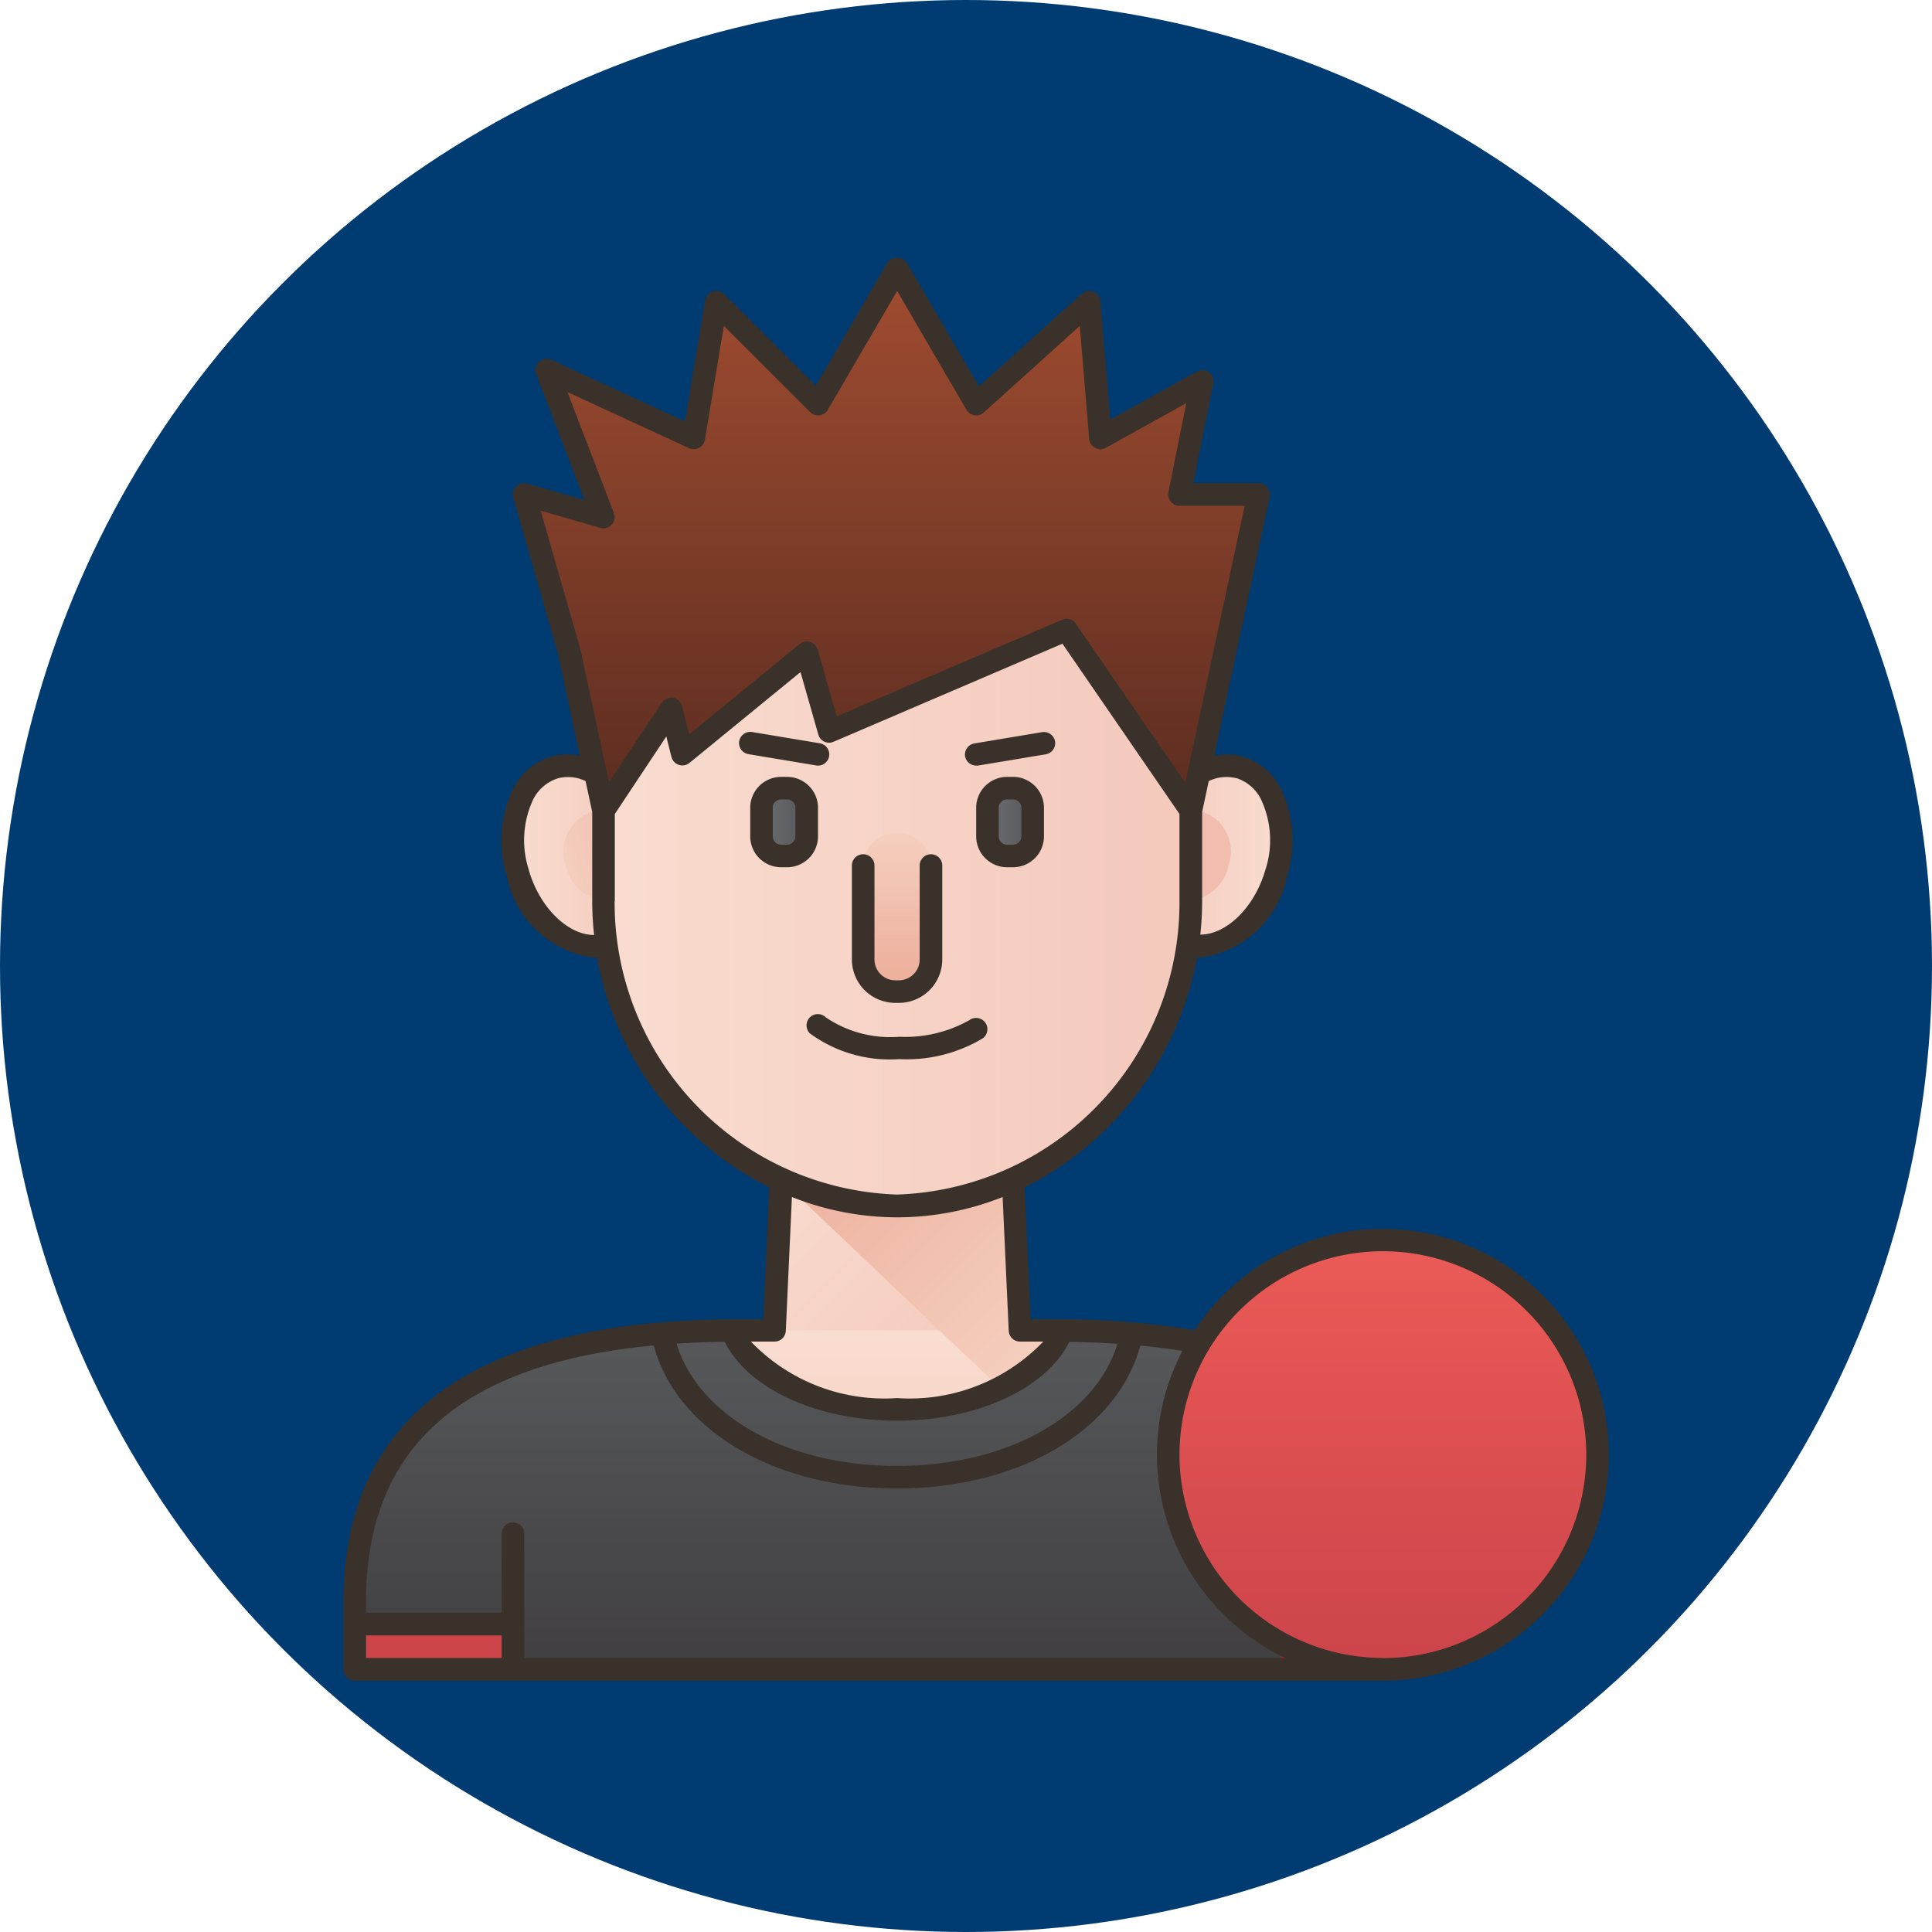 <svg xmlns="http://www.w3.org/2000/svg" xmlns:xlink="http://www.w3.org/1999/xlink" width="45" height="45" viewBox="0 0 45 45">
    <defs>
        <linearGradient id="linear-gradient" x1=".483" x2=".664" y1=".632" y2=".632" gradientUnits="objectBoundingBox">
            <stop offset="0" stop-color="#f9ddd0"/>
            <stop offset=".1" stop-color="#f8dbce"/>
            <stop offset=".2" stop-color="#f8d9cc"/>
            <stop offset=".3" stop-color="#f7d7ca"/>
            <stop offset=".4" stop-color="#f7d5c8"/>
            <stop offset=".5" stop-color="#f6d3c6"/>
            <stop offset=".6" stop-color="#f6d1c4"/>
            <stop offset=".7" stop-color="#f5cfc2"/>
            <stop offset=".8" stop-color="#f5cdc0"/>
            <stop offset=".9" stop-color="#f4cbbe"/>
            <stop offset="1" stop-color="#f4cabc"/>
        </linearGradient>
        <linearGradient id="linear-gradient-2" x1=".754" x2=".992" y1=".563" y2=".563" xlink:href="#linear-gradient"/>
        <linearGradient id="linear-gradient-3" x1=".483" x2=".666" y1=".596" y2=".596" gradientUnits="objectBoundingBox">
            <stop offset="0" stop-color="#ecae99"/>
            <stop offset=".1" stop-color="#edb19d"/>
            <stop offset=".2" stop-color="#eeb4a1"/>
            <stop offset=".3" stop-color="#efb7a5"/>
            <stop offset=".4" stop-color="#f0bba8"/>
            <stop offset=".5" stop-color="#f1beac"/>
            <stop offset=".6" stop-color="#f2c1b0"/>
            <stop offset=".7" stop-color="#f3c5b3"/>
            <stop offset=".8" stop-color="#f4c8b7"/>
            <stop offset=".9" stop-color="#f5cbbb"/>
            <stop offset="1" stop-color="#f5cfbe"/>
        </linearGradient>
        <linearGradient id="linear-gradient-4" x1=".754" x2=".992" y1=".563" y2=".563" gradientUnits="objectBoundingBox">
            <stop offset="0" stop-color="#57585b"/>
            <stop offset=".1" stop-color="#545658"/>
            <stop offset=".2" stop-color="#525356"/>
            <stop offset=".3" stop-color="#505153"/>
            <stop offset=".4" stop-color="#4e4e51"/>
            <stop offset=".5" stop-color="#4c4c4e"/>
            <stop offset=".6" stop-color="#49494c"/>
            <stop offset=".7" stop-color="#474649"/>
            <stop offset=".8" stop-color="#454446"/>
            <stop offset=".9" stop-color="#434144"/>
            <stop offset="1" stop-color="#403f41"/>
        </linearGradient>
        <linearGradient id="linear-gradient-5" x1=".134" x2=".241" y1=".42" y2=".42" xlink:href="#linear-gradient"/>
        <linearGradient id="linear-gradient-6" x1=".259" x2=".366" y1=".58" y2=".58" xlink:href="#linear-gradient"/>
        <linearGradient id="linear-gradient-7" x1=".269" x2=".317" y1=".378" y2=".378" gradientUnits="objectBoundingBox">
            <stop offset="0" stop-color="#f5cfbe"/>
            <stop offset=".1" stop-color="#f5cdbd"/>
            <stop offset=".2" stop-color="#f4cbbb"/>
            <stop offset=".3" stop-color="#f4c9b9"/>
            <stop offset=".4" stop-color="#f3c7b8"/>
            <stop offset=".5" stop-color="#f3c6b6"/>
            <stop offset=".6" stop-color="#f2c4b4"/>
            <stop offset=".7" stop-color="#f1c2b3"/>
            <stop offset=".8" stop-color="#f1c0b1"/>
            <stop offset=".9" stop-color="#f0beaf"/>
            <stop offset="1" stop-color="#f0bdae"/>
        </linearGradient>
        <linearGradient id="linear-gradient-8" x1="-1.399" x2="-1.35" y1="10.997" y2="10.997" xlink:href="#linear-gradient-7"/>
        <linearGradient id="linear-gradient-9" x1=".205" x2=".67" y1=".393" y2=".393" xlink:href="#linear-gradient"/>
        <linearGradient id="linear-gradient-10" x1=".33" x2=".366" y1=".397" y2=".397" gradientUnits="objectBoundingBox">
            <stop offset="0" stop-color="#6a6e72"/>
            <stop offset=".1" stop-color="#686b6f"/>
            <stop offset=".2" stop-color="#66696d"/>
            <stop offset=".3" stop-color="#64676b"/>
            <stop offset=".4" stop-color="#626468"/>
            <stop offset=".5" stop-color="#606266"/>
            <stop offset=".6" stop-color="#5e6064"/>
            <stop offset=".7" stop-color="#5c5d61"/>
            <stop offset=".8" stop-color="#5a5b5f"/>
            <stop offset=".9" stop-color="#58595d"/>
            <stop offset="1" stop-color="#56575b"/>
        </linearGradient>
        <linearGradient id="linear-gradient-11" x1=".509" x2=".545" y1=".397" y2=".397" xlink:href="#linear-gradient-10"/>
        <linearGradient id="linear-gradient-12" x1=".405" x2=".516" y1=".563" y2=".563" gradientUnits="objectBoundingBox">
            <stop offset="0" stop-color="#f5cfbe"/>
            <stop offset=".1" stop-color="#f5cbbb"/>
            <stop offset=".2" stop-color="#f4c8b7"/>
            <stop offset=".3" stop-color="#f3c5b3"/>
            <stop offset=".4" stop-color="#f2c1b0"/>
            <stop offset=".5" stop-color="#f1beac"/>
            <stop offset=".6" stop-color="#f0bba8"/>
            <stop offset=".7" stop-color="#efb7a5"/>
            <stop offset=".8" stop-color="#eeb4a1"/>
            <stop offset=".9" stop-color="#edb19d"/>
            <stop offset="1" stop-color="#ecae99"/>
        </linearGradient>
        <linearGradient id="linear-gradient-13" x1=".69" x2=".992" y1=".179" y2=".179" gradientUnits="objectBoundingBox">
            <stop offset="0" stop-color="#eb5b57"/>
            <stop offset=".1" stop-color="#e85855"/>
            <stop offset=".2" stop-color="#e55654"/>
            <stop offset=".3" stop-color="#e25453"/>
            <stop offset=".4" stop-color="#df5152"/>
            <stop offset=".5" stop-color="#dc4f51"/>
            <stop offset=".6" stop-color="#d84d4f"/>
            <stop offset=".7" stop-color="#d54a4e"/>
            <stop offset=".8" stop-color="#d2484d"/>
            <stop offset=".9" stop-color="#cf464c"/>
            <stop offset="1" stop-color="#cc444a"/>
        </linearGradient>
        <linearGradient id="linear-gradient-14" x1=".001" x2=".388" y1=".567" y2=".567" gradientUnits="objectBoundingBox">
            <stop offset="0" stop-color="#a14d31"/>
            <stop offset=".1" stop-color="#9a492f"/>
            <stop offset=".2" stop-color="#93462d"/>
            <stop offset=".3" stop-color="#8c432c"/>
            <stop offset=".4" stop-color="#85402a"/>
            <stop offset=".5" stop-color="#7f3d29"/>
            <stop offset=".6" stop-color="#783927"/>
            <stop offset=".7" stop-color="#713625"/>
            <stop offset=".8" stop-color="#6a3324"/>
            <stop offset=".9" stop-color="#633022"/>
            <stop offset="1" stop-color="#5c2d20"/>
        </linearGradient>
        <clipPath id="clip-path">
            <path id="Path_2497" d="M119.789-144.211H114l.263-5.789h5.263z" class="cls-1" data-name="Path 2497" transform="translate(-114 150)"/>
        </clipPath>
        <clipPath id="clip-path-2">
            <path id="Path_2499" d="M19.286-93h-7.31C7.039-93 3-91.605 3-86.684v1.579h25.263v-1.579c0-4.921-4.04-6.316-8.977-6.316z" class="cls-1" data-name="Path 2499" transform="translate(-3 93)"/>
        </clipPath>
        <clipPath id="clip-path-3">
            <path id="Path_2501" d="M122.675-145h-.8l-.227-5h-5.263l-.068 1.5 5.068 4.815 2.895-1.26c-.519-.037-1.056-.055-1.605-.055z" class="cls-1" data-name="Path 2501" transform="translate(-116.32 150)"/>
        </clipPath>
        <clipPath id="clip-path-4">
            <path id="Path_2503" d="M19.477-92.98c-.4 1.054-1.969 1.84-3.846 1.84s-3.445-.787-3.846-1.84C6.936-92.944 3-91.523 3-86.666v1.579h25.263v-1.579c0-4.857-3.937-6.278-8.786-6.314z" class="cls-1" data-name="Path 2503" transform="translate(-3 92.98)"/>
        </clipPath>
        <clipPath id="clip-path-5">
            <path id="Path_2505" d="M48.037-241.305c.332 1.14-.052 2.248-.858 2.474s-1.729-.515-2.061-1.655.052-2.248.858-2.474 1.729.514 2.061 1.655z" class="cls-1" data-name="Path 2505" transform="translate(-44.998 243.001)"/>
        </clipPath>
        <clipPath id="clip-path-6">
            <path id="Path_2507" d="M213.12-241.305c-.332 1.14.052 2.248.858 2.474s1.729-.515 2.061-1.655-.052-2.248-.858-2.474-1.729.514-2.061 1.655z" class="cls-1" data-name="Path 2507" transform="translate(-213.001 243.001)"/>
        </clipPath>
        <clipPath id="clip-path-7">
            <path id="Path_2509" d="M60.3-230.182a.981.981 0 0 1-.584 1.261 1.011 1.011 0 0 1-1.164-.79.981.981 0 0 1 .584-1.261 1.011 1.011 0 0 1 1.164.79z" class="cls-1" data-name="Path 2509" transform="translate(-58.502 230.999)"/>
        </clipPath>
        <clipPath id="clip-path-8">
            <path id="Path_2511" d="M214.545-230.182a.981.981 0 0 0 .584 1.261 1.011 1.011 0 0 0 1.164-.79.981.981 0 0 0-.583-1.261 1.011 1.011 0 0 0-1.165.79z" class="cls-1" data-name="Path 2511" transform="translate(-214.498 230.999)"/>
        </clipPath>
        <clipPath id="clip-path-9">
            <path id="Path_2513" d="M75.842-314.842A7.093 7.093 0 0 1 69-321.948v-4.21A6.862 6.862 0 0 1 75.842-333a6.862 6.862 0 0 1 6.842 6.842v4.21a7.093 7.093 0 0 1-6.842 7.106z" class="cls-1" data-name="Path 2513" transform="translate(-69 333)"/>
        </clipPath>
        <clipPath id="clip-path-10">
            <path id="Path_2515" d="M111.6-235.421h-.139a.458.458 0 0 1-.457-.457v-.665a.458.458 0 0 1 .457-.457h.139a.458.458 0 0 1 .457.457v.665a.458.458 0 0 1-.457.457z" class="cls-1" data-name="Path 2515" transform="translate(-111 237)"/>
        </clipPath>
        <clipPath id="clip-path-11">
            <path id="Path_2517" d="M171.6-235.421h-.139a.458.458 0 0 1-.457-.457v-.665a.458.458 0 0 1 .457-.457h.139a.458.458 0 0 1 .457.457v.665a.458.458 0 0 1-.457.457z" class="cls-1" data-name="Path 2517" transform="translate(-171 237)"/>
        </clipPath>
        <clipPath id="clip-path-12">
            <path id="Path_2519" d="M138.831-221.316h-.083a.75.75 0 0 1-.748-.748v-2.188a.75.75 0 0 1 .748-.748h.083a.75.75 0 0 1 .748.748v2.188a.75.75 0 0 1-.748.748z" class="cls-1" data-name="Path 2519" transform="translate(-138 225)"/>
        </clipPath>
        <clipPath id="clip-path-13">
            <path id="Path_2523" d="M229-112a5 5 0 0 1-5 5 5 5 0 0 1-5-5 5 5 0 0 1 5-5 5 5 0 0 1 5 5z" class="cls-1" data-name="Path 2523" transform="translate(-219 117)"/>
        </clipPath>
        <clipPath id="clip-path-14">
            <path id="Path_2525" d="M60.631-366.579l-5.526 2.368-.526-1.842-2.895 2.368-.263-1.053-1.579 2.368-.789-3.684L48-369.737l1.842.526-1.316-3.421 3.421 1.579.526-3.158 2.368 2.368L56.684-375l1.842 3.158 2.632-2.368.263 3.158 2.368-1.316-.526 2.632H65.1l-1.579 7.368z" class="cls-1" data-name="Path 2525" transform="translate(-48 375)"/>
        </clipPath>
        <style>
            .cls-1{fill:none;clip-rule:evenodd}.cls-33{fill:#3a322a}
        </style>
    </defs>
    <g id="Group_181" data-name="Group 181" transform="translate(-1364 -739)">
        <circle id="Ellipse_589" cx="22.5" cy="22.5" r="22.5" fill="#003b71" data-name="Ellipse 589" transform="translate(1364 739)"/>
        <g id="Group_282" data-name="Group 282" transform="translate(1372 1122.891)">
            <g id="Group_255" clip-path="url(#clip-path)" data-name="Group 255" transform="translate(10 -357.901)">
                <g id="Group_254" data-name="Group 254" transform="rotate(45 44.288 -11.645)">
                    <path id="Path_2496" fill="url(#linear-gradient)" d="M0 20.841L20.841 0 44.28 23.439 23.439 44.28z" data-name="Path 2496"/>
                </g>
            </g>
            <g id="Group_257" clip-path="url(#clip-path-2)" data-name="Group 257" transform="translate(.263 -352.901)">
                <g id="Group_256" data-name="Group 256" transform="rotate(90 27.1 2.11)">
                    <path id="Path_2498" fill="url(#linear-gradient-2)" d="M0 29.473V0h33.148v29.473z" data-name="Path 2498"/>
                </g>
            </g>
            <g id="Group_259" clip-path="url(#clip-path-3)" data-name="Group 259" transform="translate(10.203 -357.901)">
                <g id="Group_258" data-name="Group 258" transform="rotate(45.248 43.993 -11.77)">
                    <path id="Path_2500" fill="url(#linear-gradient-3)" d="M0 20.931L20.75 0l23.54 23.337-20.75 20.931z" data-name="Path 2500"/>
                </g>
            </g>
            <g id="Group_261" clip-path="url(#clip-path-4)" data-name="Group 261" transform="translate(.263 -352.899)">
                <g id="Group_260" data-name="Group 260" transform="rotate(90 27.101 2.109)">
                    <path id="Path_2502" fill="url(#linear-gradient-4)" d="M0 29.473V0h33.148v29.473z" data-name="Path 2502"/>
                </g>
            </g>
            <g id="Group_263" clip-path="url(#clip-path-5)" data-name="Group 263" transform="translate(3.947 -366.059)">
                <g id="Group_262" data-name="Group 262" transform="translate(-3.947 -11.832)">
                    <path id="Path_2504" fill="url(#linear-gradient-5)" d="M-45-158.891h29.473v33.148H-45z" data-name="Path 2504" transform="translate(45 158.891)"/>
                </g>
            </g>
            <g id="Group_265" clip-path="url(#clip-path-6)" data-name="Group 265" transform="translate(18.684 -366.059)">
                <g id="Group_264" data-name="Group 264" transform="rotate(180 5.394 10.658)">
                    <path id="Path_2506" fill="url(#linear-gradient-6)" d="M29.473 33.148H0V0h29.473z" data-name="Path 2506"/>
                </g>
            </g>
            <g id="Group_267" clip-path="url(#clip-path-7)" data-name="Group 267" transform="translate(5.132 -365.006)">
                <g id="Group_266" data-name="Group 266" transform="rotate(-15.42 -45.722 45.056)">
                    <path id="Path_2508" fill="url(#linear-gradient-7)" d="M8.817 0l28.411 7.84-8.817 31.953L0 31.954z" data-name="Path 2508"/>
                </g>
            </g>
            <g id="Group_269" clip-path="url(#clip-path-8)" data-name="Group 269" transform="translate(18.815 -365.006)">
                <g id="Group_268" data-name="Group 268" transform="rotate(164.58 8.365 10.256)">
                    <path id="Path_2510" fill="url(#linear-gradient-8)" d="M28.411 39.793L0 31.954 8.817 0l28.411 7.84z" data-name="Path 2510"/>
                </g>
            </g>
            <g id="Group_271" clip-path="url(#clip-path-9)" data-name="Group 271" transform="translate(6.053 -373.953)">
                <g id="Group_270" data-name="Group 270" transform="translate(-6.053 -3.938)">
                    <path id="Path_2512" fill="url(#linear-gradient-9)" d="M-69-148.391h29.473v33.148H-69z" data-name="Path 2512" transform="translate(69 148.391)"/>
                </g>
            </g>
            <g id="Group_273" clip-path="url(#clip-path-10)" data-name="Group 273" transform="translate(9.737 -365.532)">
                <g id="Group_272" data-name="Group 272" transform="translate(-9.737 -12.359)">
                    <path id="Path_2514" fill="url(#linear-gradient-10)" d="M-111-149.891h29.473v33.148H-111z" data-name="Path 2514" transform="translate(111 149.891)"/>
                </g>
            </g>
            <g id="Group_275" clip-path="url(#clip-path-11)" data-name="Group 275" transform="translate(15 -365.532)">
                <g id="Group_274" data-name="Group 274" transform="translate(-15 -12.359)">
                    <path id="Path_2516" fill="url(#linear-gradient-11)" d="M-171-149.891h29.473v33.148H-171z" data-name="Path 2516" transform="translate(171 149.891)"/>
                </g>
            </g>
            <g id="Group_277" clip-path="url(#clip-path-12)" data-name="Group 277" transform="translate(12.105 -364.48)">
                <g id="Group_276" data-name="Group 276" transform="rotate(90 15.39 1.979)">
                    <path id="Path_2518" fill="url(#linear-gradient-12)" d="M0 29.473V0h33.148v29.473z" data-name="Path 2518"/>
                </g>
            </g>
            <path id="Path_2520" fill="#cd444b" d="M3-15h3.684v1.053H3z" data-name="Path 2520" transform="translate(-2.737 -331.059)"/>
            <path id="Path_2521" fill="#c21a24" d="M249-15h3.684v1.053H249z" data-name="Path 2521" transform="translate(-227.158 -331.059)"/>
            <g id="Group_279" clip-path="url(#clip-path-13)" data-name="Group 279" transform="translate(19.21 -355.006)">
                <g id="Group_278" data-name="Group 278" transform="rotate(90 16.574 -6.311)">
                    <path id="Path_2522" fill="url(#linear-gradient-13)" d="M0 29.473V0h33.148v29.473z" data-name="Path 2522"/>
                </g>
            </g>
            <g id="Group_281" clip-path="url(#clip-path-14)" data-name="Group 281" transform="translate(4.21 -377.637)">
                <g id="Group_280" data-name="Group 280" transform="rotate(90 12.759 12.505)">
                    <path id="Path_2524" fill="url(#linear-gradient-14)" d="M0 29.473V0h33.148v29.473z" data-name="Path 2524"/>
                </g>
            </g>
            <path id="Path_2526" d="M109.579-238.615v-.665a.721.721 0 0 0-.72-.72h-.139a.721.721 0 0 0-.72.72v.665a.721.721 0 0 0 .72.72h.139a.721.721 0 0 0 .72-.72zm-.526 0a.194.194 0 0 1-.194.194h-.139a.194.194 0 0 1-.194-.194v-.665a.194.194 0 0 1 .194-.194h.139a.194.194 0 0 1 .194.194z" class="cls-33" data-name="Path 2526" transform="translate(-98.526 -125.796)"/>
            <path id="Path_2527" d="M168.859-240h-.139a.721.721 0 0 0-.72.72v.665a.721.721 0 0 0 .72.72h.139a.721.721 0 0 0 .72-.72v-.665a.721.721 0 0 0-.72-.72zm.194 1.385a.194.194 0 0 1-.194.194h-.139a.194.194 0 0 1-.194-.194v-.665a.194.194 0 0 1 .194-.194h.139a.194.194 0 0 1 .194.194z" class="cls-33" data-name="Path 2527" transform="translate(-153.263 -125.796)"/>
            <path id="Path_2528" d="M136.011-216.01h.083a1.012 1.012 0 0 0 1.011-1.011v-2.188a.263.263 0 0 0-.263-.263.263.263 0 0 0-.263.263v2.188a.485.485 0 0 1-.485.485h-.083a.485.485 0 0 1-.485-.485v-2.188a.263.263 0 0 0-.263-.263.263.263 0 0 0-.263.263v2.188a1.012 1.012 0 0 0 1.011 1.011z" class="cls-33" data-name="Path 2528" transform="translate(-123.158 -144.522)"/>
            <path id="Path_2529" d="M106.844-251.209a.263.263 0 0 0 .259-.22.263.263 0 0 0-.216-.3l-1.579-.263a.262.262 0 0 0-.3.216.263.263 0 0 0 .216.3l1.579.263a.271.271 0 0 0 .041.004z" class="cls-33" data-name="Path 2529" transform="translate(-95.791 -114.849)"/>
            <path id="Path_2530" d="M165.264-251.212a.238.238 0 0 0 .043 0l1.579-.263a.263.263 0 0 0 .216-.3.263.263 0 0 0-.3-.216l-1.579.263a.263.263 0 0 0-.216.3.263.263 0 0 0 .257.216z" class="cls-33" data-name="Path 2530" transform="translate(-150.528 -114.847)"/>
            <path id="Path_2531" d="M127.1-176.44a.263.263 0 0 0 .056-.368.262.262 0 0 0-.368-.056 3.037 3.037 0 0 1-1.634.387 2.677 2.677 0 0 1-1.71-.451.263.263 0 0 0-.372 0 .263.263 0 0 0 0 .372 3.144 3.144 0 0 0 2.079.6 3.461 3.461 0 0 0 1.949-.484z" class="cls-33" data-name="Path 2531" transform="translate(-112.209 -183.266)"/>
            <path id="Path_2532" d="M29.473-350.006a5.269 5.269 0 0 0-5.263-5.263 5.26 5.26 0 0 0-4.386 2.361 19.306 19.306 0 0 0-3.274-.256h-.545l-.139-3.07a7.506 7.506 0 0 0 4.014-5.356c.024 0 .049.005.073.005a2.381 2.381 0 0 0 2.022-1.884 2.764 2.764 0 0 0-.15-2.064 1.476 1.476 0 0 0-.889-.737 1.392 1.392 0 0 0-.655-.016l1.293-6.032a.264.264 0 0 0-.053-.221.265.265 0 0 0-.205-.1h-1.522l.463-2.317a.263.263 0 0 0-.1-.265.264.264 0 0 0-.283-.017l-2.012 1.118-.23-2.752a.263.263 0 0 0-.165-.223.262.262 0 0 0-.273.049l-2.394 2.155-1.679-2.878a.274.274 0 0 0-.455 0L11-374.907l-2.13-2.127a.264.264 0 0 0-.27-.066.264.264 0 0 0-.179.207l-.469 2.818-3.108-1.434a.263.263 0 0 0-.29.047.264.264 0 0 0-.066.287l1.126 2.929-1.335-.381a.262.262 0 0 0-.258.067.263.263 0 0 0-.067.258l1.048 3.667.5 2.349a1.391 1.391 0 0 0-.655.015 1.477 1.477 0 0 0-.89.737 2.761 2.761 0 0 0-.15 2.064 2.38 2.38 0 0 0 2.022 1.885c.024 0 .049 0 .073-.005a7.5 7.5 0 0 0 4.014 5.356l-.139 3.07h-.538c-6.131 0-9.239 2.214-9.239 6.579v1.579a.263.263 0 0 0 .263.263h23.948a5.269 5.269 0 0 0 5.262-5.263zm-16.579-.794c1.861 0 3.47-.746 4.012-1.835q.58.009 1.122.044c-.519 1.688-2.573 2.844-5.134 2.844s-4.618-1.157-5.136-2.848q.54-.035 1.122-.043c.542 1.094 2.152 1.838 4.014 1.838zm7.9-14.969a.975.975 0 0 1 .572.486 2.232 2.232 0 0 1 .105 1.661c-.255.874-.91 1.5-1.513 1.5A7.3 7.3 0 0 0 20-362.9v-2.078l.154-.72a.944.944 0 0 1 .639-.067zm-16.2-6.227l1.387.4a.265.265 0 0 0 .267-.075.263.263 0 0 0 .051-.272l-1.083-2.816 2.833 1.307a.264.264 0 0 0 .233-.007.262.262 0 0 0 .137-.189l.441-2.652 2.007 2.007a.267.267 0 0 0 .22.075.263.263 0 0 0 .194-.128l1.615-2.768 1.615 2.768a.264.264 0 0 0 .187.127.263.263 0 0 0 .217-.064l2.235-2.017.219 2.629a.263.263 0 0 0 .138.21.262.262 0 0 0 .251 0l1.872-1.039-.415 2.073a.261.261 0 0 0 .054.218.262.262 0 0 0 .2.1h1.521l-1.383 6.452-2.549-3.707a.263.263 0 0 0-.217-.114.264.264 0 0 0-.1.021l-5.252 2.251-.444-1.555a.264.264 0 0 0-.174-.179.265.265 0 0 0-.245.048l-2.573 2.105-.163-.65a.263.263 0 0 0-.21-.2.263.263 0 0 0-.264.113l-1.233 1.85-.663-3.092zm-.274 8.374a2.23 2.23 0 0 1 .105-1.661.974.974 0 0 1 .575-.481.943.943 0 0 1 .639.066l.155.72v2.078a7.3 7.3 0 0 0 .044.787c-.608-.001-1.264-.631-1.519-1.504zm2 .716v-2.025l1.2-1.807.119.476a.263.263 0 0 0 .172.186.263.263 0 0 0 .249-.046l2.585-2.115.416 1.457a.264.264 0 0 0 .14.165.262.262 0 0 0 .217 0l5.328-2.283 2.726 3.965v2.023a6.8 6.8 0 0 1-6.579 6.842 6.8 6.8 0 0 1-6.577-6.832zm3.72 10.263a.263.263 0 0 0 .263-.251l.142-3.116a6.657 6.657 0 0 0 2.454.473 6.657 6.657 0 0 0 2.454-.473l.142 3.116a.263.263 0 0 0 .263.251h.542a4.312 4.312 0 0 1-3.405 1.316 4.312 4.312 0 0 1-3.405-1.316zM.526-345.8h3.158v.526H.526zm3.684.526v-2.895a.263.263 0 0 0-.263-.263.263.263 0 0 0-.263.263v1.842H.526v-.263c0-3.576 2.2-5.537 6.7-5.963.532 1.973 2.815 3.332 5.668 3.332s5.133-1.357 5.667-3.328q.51.048.978.124a5.226 5.226 0 0 0-.592 2.414 5.264 5.264 0 0 0 2.984 4.737zm20 0a4.742 4.742 0 0 1-4.737-4.737 4.742 4.742 0 0 1 4.737-4.737 4.742 4.742 0 0 1 4.737 4.737 4.742 4.742 0 0 1-4.737 4.741z" class="cls-33" data-name="Path 2532"/>
        </g>
    </g>
</svg>
